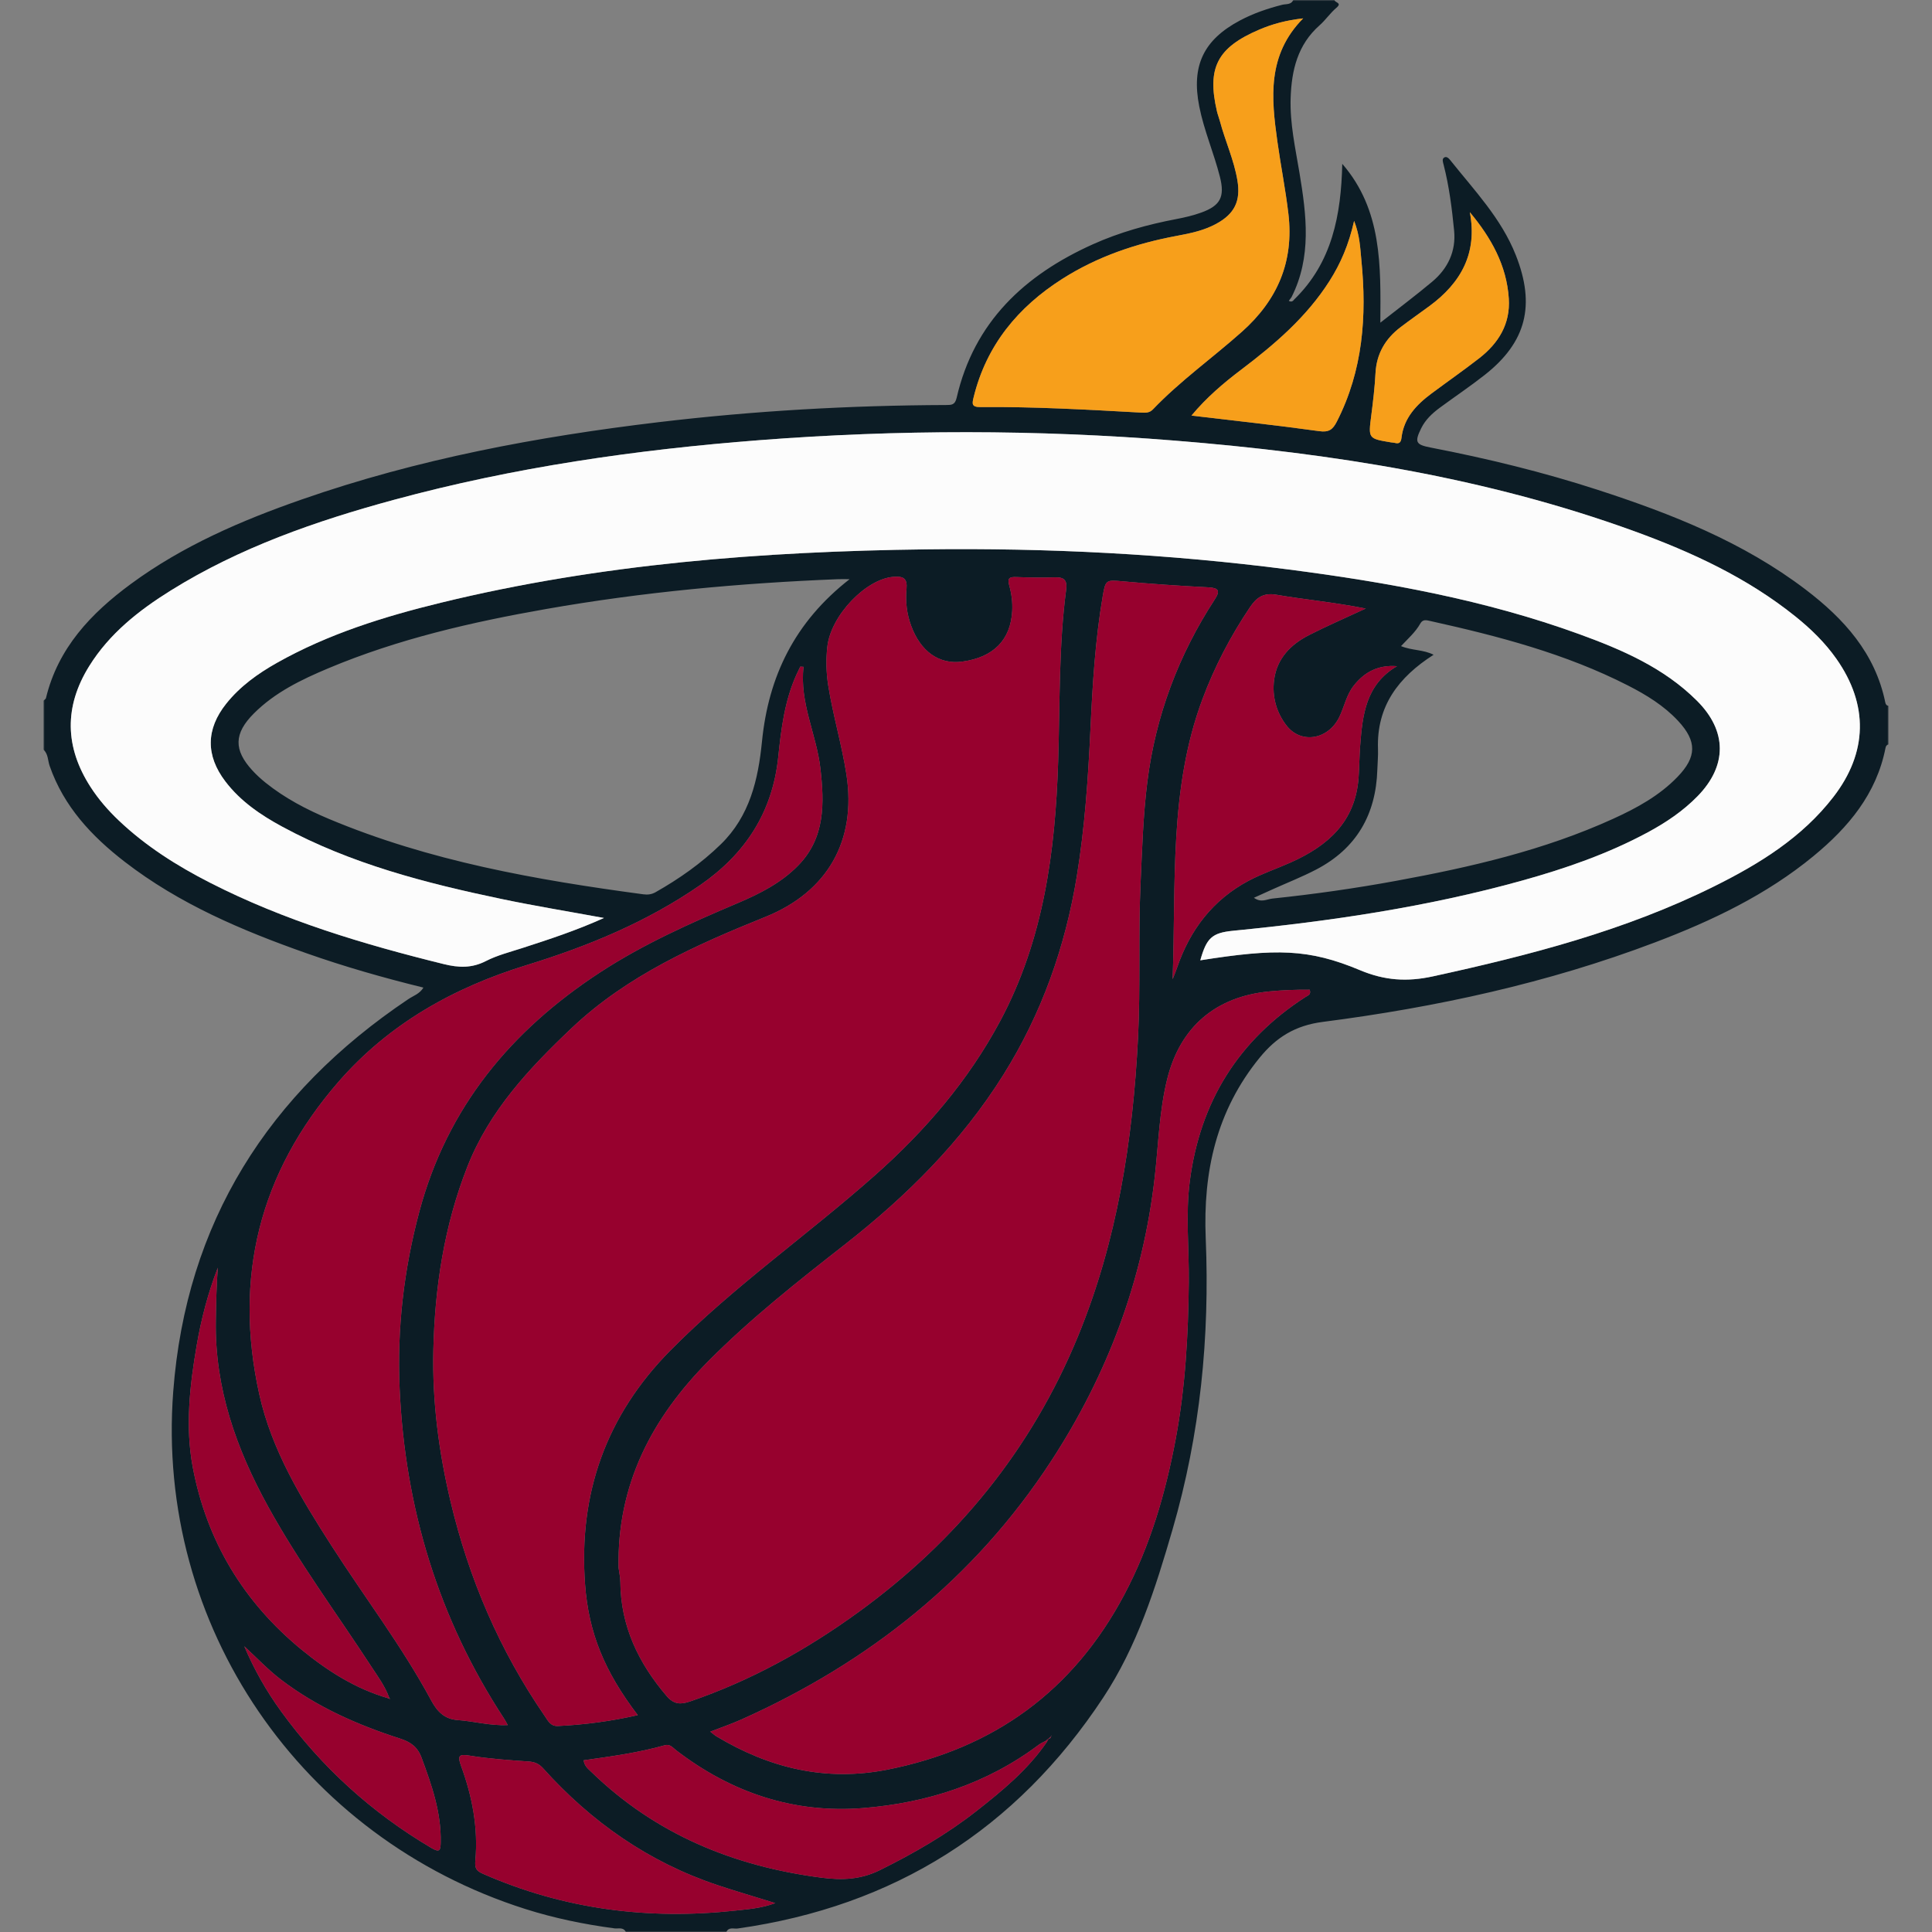 <?xml version="1.0" encoding="UTF-8" standalone="no"?>
<svg width="800px" height="800px" viewBox="0 0 800 800" version="1.1" xmlns="http://www.w3.org/2000/svg" xmlns:xlink="http://www.w3.org/1999/xlink" xmlns:sketch="http://www.bohemiancoding.com/sketch/ns">
    <rect x="0" y="0" width="800" height="800" fill="#808080" stroke="none"/>
    <!-- Generator: Sketch 3.4.4 (17249) - http://www.bohemiancoding.com/sketch -->
    <title>heat</title>
    <desc>Created with Sketch.</desc>
    <defs>
        <path id="path-1" d="M0,0 L764,0 L764,800 L0,800"></path>
    </defs>
    <g id="Page-1" stroke="none" stroke-width="1" fill="none" fill-rule="evenodd" sketch:type="MSPage">
        <g id="heat" sketch:type="MSArtboardGroup">
            <g id="Page-1" sketch:type="MSLayerGroup" transform="translate(18, 0)">
                <g id="Group-3">
                    <mask id="mask-2" sketch:name="Clip 2" fill="white">
                        <use xlink:href="#path-1"></use>
                    </mask>
                    <g id="Clip-2"></g>
                    <path d="M83.154,681.694 C87.322,691.475 92.379,700.353 98.417,708.67 C115.21,731.798 135.9,750.578 160.51,765.132 C164.131,767.272 164.424,766.232 164.49,762.784 C164.724,750.436 160.757,739.124 156.542,727.789 C154.886,723.337 152.033,721.319 147.641,719.905 C130.02,714.228 113.155,706.802 98.341,695.498 C92.922,691.363 88.196,686.322 83.154,681.694 M590.634,87.872 C593.836,104.75 587.029,117.077 573.92,126.719 C569.914,129.665 565.834,132.512 561.88,135.526 C555.628,140.295 551.996,146.456 551.568,154.504 C551.258,160.344 550.571,166.175 549.823,171.98 C548.581,181.613 548.503,181.604 558.013,183.181 C558.538,183.268 559.087,183.258 559.596,183.399 C561.469,183.918 562.114,183.061 562.323,181.296 C563.3,173.037 568.505,167.588 574.785,162.915 C581.337,158.039 588.042,153.365 594.488,148.355 C602.486,142.141 607.436,134.148 606.768,123.669 C605.887,109.872 599.439,98.435 590.634,87.872 M542.713,91.471 C540.508,101.253 537.159,109.061 532.509,116.369 C523.003,131.31 509.869,142.54 495.952,153.076 C488.596,158.645 481.559,164.631 475.357,172.085 C493.558,174.25 510.969,176.117 528.303,178.537 C532.353,179.103 533.908,177.796 535.544,174.599 C546.377,153.423 548.016,130.874 545.716,107.743 C545.22,102.758 545.111,97.647 542.713,91.471 M303.044,788.033 C294.511,785.386 286.729,783.133 279.051,780.566 C250.594,771.055 226.86,754.438 206.904,732.232 C205.256,730.4 203.5,729.577 200.956,729.404 C192.836,728.849 184.683,728.284 176.66,726.996 C172.042,726.255 171.317,726.854 172.94,731.284 C177.556,743.884 180.042,756.928 178.833,770.376 C178.552,773.513 179.139,774.647 181.921,775.872 C215.377,790.589 250.322,795.077 286.455,791.139 C291.752,790.562 297.22,790.194 303.044,788.033 M560.459,275.855 C552.919,275.248 547.095,278.102 542.529,283.943 C539.485,287.84 538.651,292.657 536.564,296.934 C532.022,306.239 520.825,308.225 514.766,300.486 C510.527,295.07 508.681,288.413 509.581,281.513 C510.737,272.665 516.438,266.856 524.04,262.977 C531.416,259.213 539.038,255.925 547.501,251.987 C534.576,249.381 522.435,248.322 510.466,246.262 C505.041,245.329 502.19,247.575 499.6,251.421 C491.539,263.392 484.905,276.093 479.862,289.633 C466.048,326.725 469.001,365.569 467.56,405.47 C468.522,402.994 468.991,401.902 469.373,400.78 C474.732,385.017 484.23,372.565 499.056,364.686 C504.667,361.704 510.776,359.674 516.592,357.062 C531.873,350.201 543.212,340.289 544.553,322.093 C544.879,317.668 544.873,313.247 545.211,308.835 C546.19,296.057 547.509,283.447 560.459,275.855 M521.608,7.612 C514.65,8.38 508.926,9.924 503.41,12.278 C486.037,19.693 481.698,28.096 485.924,46.134 C486.247,47.512 486.788,48.839 487.152,50.21 C489.338,58.42 492.961,66.208 494.378,74.64 C495.827,83.265 493.213,88.55 485.61,92.689 C480.543,95.448 474.989,96.608 469.405,97.644 C452.502,100.78 436.422,106.211 421.872,115.477 C403.529,127.158 390.461,142.922 385.169,164.466 C384.518,167.111 384.225,168.594 387.963,168.559 C410.159,168.354 432.312,169.63 454.462,170.845 C456.265,170.944 457.943,171.036 459.372,169.541 C470.69,157.701 484.072,148.217 496.257,137.361 C510.983,124.24 517.826,108.365 515.502,88.557 C514.322,78.5 512.328,68.589 510.932,58.581 C508.434,40.679 506.577,22.815 521.608,7.612 M501.215,371.753 C504.276,373.927 506.509,372.324 508.906,372.073 C526.052,370.277 543.122,367.857 560.08,364.743 C590.881,359.088 621.324,352.099 649.998,339.034 C659.722,334.604 669.081,329.506 676.631,321.685 C684.594,313.438 684.742,306.977 676.898,298.534 C671.017,292.202 663.729,287.743 656.109,283.85 C630.259,270.647 602.45,263.409 574.322,257.16 C572.749,256.812 571.188,256.291 570.129,258.18 C568.132,261.743 565.042,264.432 562.132,267.539 C566.618,269.414 571.403,268.937 575.619,271.126 C561.109,280.393 551.956,292.381 552.597,310.149 C552.699,312.98 552.411,315.823 552.327,318.661 C551.771,337.28 543.674,351.366 527.01,360.058 C521.196,363.092 515.055,365.5 509.065,368.197 C506.445,369.376 503.831,370.567 501.215,371.753 M276.12,717.047 C277.351,717.988 277.985,718.577 278.71,719.012 C300.656,732.176 324.002,737.832 349.555,732.751 C393.587,723.994 426.383,700.158 447.475,660.45 C458.23,640.202 464.576,618.541 468.798,596.062 C472.845,574.51 474.036,552.768 474.257,530.977 C474.399,516.988 472.864,502.973 474.686,489 C478.954,456.27 494.742,430.745 522.599,412.82 C523.55,412.208 525.025,411.858 524.31,409.822 C518.733,409.772 513.142,409.982 507.488,410.534 C485.408,412.691 470.725,425.196 465.359,446.627 C462.023,459.954 461.701,473.647 460.174,487.184 C455.345,529.989 440.588,569.263 417.176,605.116 C385.424,653.741 341.682,688.428 288.901,712.049 C284.909,713.836 280.75,715.248 276.12,717.047 M314.737,276.115 C314.285,276.087 313.834,276.06 313.382,276.031 C312.858,277.125 312.313,278.209 311.812,279.314 C306.901,290.15 305.46,301.806 304.256,313.422 C301.881,336.35 290.64,353.562 271.891,366.528 C249.878,381.751 225.524,391.795 200.153,399.597 C169.837,408.918 143.035,423.922 122.07,448.052 C89.462,485.581 78.62,528.912 89.371,577.383 C94.486,600.445 106.665,620.388 119.236,639.999 C132.926,661.356 148.392,681.582 160.462,703.958 C163.068,708.788 166.005,711.846 171.608,712.253 C178.289,712.737 184.872,714.628 192.262,714.329 C191.453,712.895 191.147,712.272 190.769,711.696 C163.517,670.175 149.692,624.323 147.481,574.965 C146.374,550.24 149.205,525.827 155.619,501.784 C167.162,458.518 193.632,426.702 230.456,402.653 C248.363,390.959 267.815,382.282 287.449,373.961 C296.616,370.076 305.535,365.562 312.604,358.289 C323.731,346.839 323.347,332.598 321.723,318.265 C320.119,304.099 312.97,290.91 314.737,276.115 M333.801,239.826 C331.282,239.826 330.12,239.785 328.962,239.832 C288.445,241.449 248.133,245.146 208.178,252.169 C177.346,257.588 146.899,264.557 117.91,276.74 C106.75,281.43 95.828,286.706 87.122,295.422 C78.811,303.741 78.722,310.55 86.516,319.039 C88.192,320.863 90.043,322.556 91.974,324.106 C99.932,330.496 108.904,335.196 118.25,339.117 C159.922,356.599 203.947,364.35 248.393,370.314 C250.209,370.558 251.82,370.373 253.489,369.426 C263.266,363.877 272.38,357.48 280.465,349.609 C292.474,337.918 295.953,322.8 297.518,307.055 C300.197,280.116 310.996,257.614 333.801,239.826 M238.149,649.248 C238.4,651.176 238.856,653.103 238.87,655.032 C239.003,673.337 246.352,688.604 258.041,702.29 C261.115,705.891 263.963,705.822 267.778,704.517 C293.003,695.886 316.018,683.129 337.528,667.501 C378.276,637.89 409.017,600.225 428.256,553.603 C444.61,513.969 451.094,472.183 453.237,429.649 C454.31,408.377 453.303,387.054 454.282,365.754 C454.927,351.759 455.332,337.745 457.072,323.848 C460.501,296.485 469.976,271.265 485.032,248.16 C487.356,244.594 486.601,243.422 482.327,243.2 C470.468,242.586 458.611,241.789 446.786,240.706 C440.022,240.086 439.771,240.081 438.617,246.822 C435.5,265.029 434.392,283.443 433.535,301.829 C432.584,322.213 431.193,342.524 427.912,362.663 C423.127,392.045 413.381,419.609 397.532,444.958 C380.167,472.729 357.384,495.322 331.74,515.393 C312.322,530.592 292.948,545.882 275.501,563.424 C251.856,587.194 237.42,614.906 238.149,649.248 M246.086,710.199 C232.321,692.146 225.746,676.2 224.262,656.009 C221.504,618.516 232.961,586.15 259.547,559.234 C285.822,532.634 316.564,511.278 344.427,486.546 C365.189,468.117 382.996,447.381 396.147,422.805 C414.133,389.192 418.981,352.623 420.162,315.31 C420.916,291.558 420.363,267.753 423.475,244.12 C423.975,240.32 422.669,238.957 418.904,239.068 C413.577,239.225 408.234,239.152 402.906,238.95 C400.152,238.846 399.006,239.248 399.907,242.435 C400.865,245.824 401.321,249.365 401.132,252.965 C400.502,264.95 393.405,272.207 380.462,273.957 C370.813,275.263 363.183,269.719 359.287,259.111 C357.454,254.118 356.882,249.055 357.368,243.924 C357.795,239.422 356.041,238.544 351.943,238.857 C340.581,239.729 325.991,254.828 324.569,267.864 C323.991,273.152 324.101,278.484 324.943,283.8 C326.914,296.234 330.574,308.292 332.496,320.771 C336.697,348.061 324.708,369.264 298.946,379.658 C270.079,391.305 241.652,403.948 218.644,425.761 C201.066,442.426 184.623,459.964 175.514,483.136 C165.899,507.591 162.042,533.094 161.439,559.088 C160.948,580.236 163.677,601.172 168.577,621.799 C176.164,653.74 188.882,683.409 207.515,710.49 C208.896,712.498 209.902,714.865 213.078,714.707 C224.069,714.162 234.927,712.746 246.086,710.199 M232.089,380.116 C217.271,377.39 203.427,375.129 189.709,372.259 C158.341,365.696 127.387,357.733 98.929,342.343 C89.978,337.503 81.589,331.816 75.314,323.572 C67.137,312.83 67.264,301.92 75.681,291.367 C81.431,284.159 88.804,278.896 96.746,274.426 C117.995,262.468 141.048,255.304 164.565,249.568 C230.569,233.469 297.832,228.32 365.497,227.472 C415.661,226.845 465.706,229.37 515.503,235.801 C556.457,241.09 596.986,248.424 635.944,262.59 C653.692,269.042 671.022,276.517 684.713,290.201 C697.2,302.681 697.258,317.043 684.957,329.663 C678.948,335.827 671.876,340.578 664.329,344.649 C647.813,353.558 630.203,359.645 612.199,364.653 C573.029,375.549 532.985,381.445 492.604,385.408 C483.82,386.269 481.608,388.417 479.016,397.648 C510.374,392.681 523.945,392.838 545.194,401.75 C555.392,406.026 564.675,406.618 575.3,404.301 C615.319,395.573 654.818,385.375 691.715,367.057 C710.45,357.756 728.148,346.87 741.192,329.964 C755.375,311.581 755.751,291.796 742.415,272.81 C737.682,266.076 731.819,260.382 725.411,255.236 C705.472,239.226 682.606,228.649 658.819,219.998 C597.343,197.641 533.352,187.683 468.499,182.451 C411.181,177.827 353.816,177.84 296.468,182.268 C245.336,186.215 194.737,193.498 145.166,206.954 C112.831,215.732 81.324,226.688 52.684,244.532 C39.474,252.764 27.332,262.332 18.951,275.799 C8.506,292.584 8.81,309.337 19.527,325.92 C22.824,331.022 26.786,335.573 31.183,339.747 C42.373,350.368 55.273,358.517 68.932,365.494 C99.669,381.194 132.462,391 165.825,399.229 C171.941,400.737 177.381,400.936 183.188,397.959 C187.884,395.551 193.152,394.225 198.219,392.583 C209.346,388.98 220.462,385.358 232.089,380.116 M142.729,703.199 L143.523,703.541 L143.099,702.831 C141.382,698.111 138.384,694.117 135.682,689.974 C121.343,667.988 105.686,646.854 92.995,623.805 C79.806,599.848 70.902,574.717 71.368,546.895 C71.489,539.573 71.631,532.262 72.19,524.922 C68.129,535.374 65.335,546.11 63.442,557.094 C60.566,573.786 58.676,590.75 61.782,607.373 C67.518,638.056 82.925,663.577 107.214,683.374 C117.829,692.025 129.355,699.337 142.729,703.199 M416.182,720.038 C416.836,719.937 417.19,719.574 417.178,718.894 C417.283,718.769 417.387,718.643 417.492,718.518 C417.411,718.665 417.329,718.814 417.247,718.961 C416.872,719.3 416.496,719.638 416.12,719.977 C415.722,720.287 415.324,720.595 414.926,720.903 C414.003,721.41 413.002,721.812 412.167,722.438 C390.631,738.607 365.911,746.528 339.516,748.673 C310.735,751.011 284.848,742.32 261.947,724.722 C260.642,723.718 259.432,722.061 257.298,722.665 C246.295,725.783 234.969,727.296 223.669,728.896 C224.011,731.329 225.513,732.404 226.761,733.619 C253.387,759.525 285.796,772.802 322.214,777.516 C330.655,778.609 338.389,778.327 346.401,774.357 C360.466,767.386 373.968,759.6 386.276,749.952 C397.001,741.545 407.576,732.828 415.414,721.404 C415.67,720.949 415.926,720.494 416.182,720.038 M-0,290.133 C0.353,289.783 0.927,289.487 1.026,289.075 C6.033,268.324 19.686,253.952 36.185,241.808 C57.724,225.955 81.994,215.514 107.069,206.776 C154.94,190.093 204.426,180.816 254.62,174.826 C294.173,170.106 333.876,167.858 373.702,167.713 C375.973,167.704 377.436,167.73 378.125,164.73 C385.343,133.324 406.239,113.882 434.548,101.151 C445.606,96.177 457.235,92.967 469.141,90.7 C472.615,90.038 476.103,89.222 479.42,88.022 C487.389,85.139 489.238,81.488 487.138,73.201 C484.652,63.393 480.563,54.056 478.589,44.088 C475.252,27.232 480.332,16.484 495.518,8.439 C501.043,5.512 506.895,3.521 512.939,1.982 C514.522,1.58 516.607,2.055 517.514,-0 L534.586,-0 C534.626,1.094 537.917,1.093 535.409,3.194 C532.849,5.34 530.937,8.245 528.426,10.463 C519.321,18.508 516.811,29.041 516.428,40.561 C516.078,51.114 518.38,61.312 520.09,71.6 C522.983,89.012 525.215,106.385 516.779,123.07 C516.409,123.567 516.04,124.065 515.671,124.562 C516.552,125.096 517.266,124.893 517.839,124.069 C533.695,108.708 537.309,88.938 537.805,67.842 C554.376,86.988 553.719,110.086 553.57,133.613 C561.174,127.633 568.258,122.332 575.03,116.658 C581.537,111.207 584.958,104.018 584.119,95.48 C583.219,86.322 582.069,77.159 579.771,68.21 C579.495,67.13 579.052,65.933 579.892,65.306 C580.91,64.547 581.864,65.492 582.554,66.358 C592.489,78.835 603.638,90.408 609.666,105.657 C617.825,126.295 614.101,141.632 596.798,155.244 C590.797,159.965 584.438,164.228 578.287,168.761 C575.119,171.095 572.249,173.743 570.472,177.363 C567.685,183.044 568.201,184.125 574.367,185.316 C597.757,189.839 620.88,195.464 643.54,202.82 C674.059,212.728 703.787,224.435 729.619,244.085 C745.506,256.17 758.498,270.463 762.664,290.895 C762.819,291.653 763.174,292.18 764,292.266 L764,308.266 C763.194,308.424 762.891,308.975 762.742,309.732 C759,328.757 747.381,342.578 732.953,354.466 C713.378,370.595 690.801,381.311 667.302,390.225 C622.876,407.075 576.732,417.088 529.768,423.141 C518.31,424.618 510.494,429.511 503.592,437.969 C485.736,459.85 480.12,485.155 481.264,512.727 C482.961,553.625 479.025,593.773 467.512,633.367 C460.421,657.76 452.862,681.662 438.814,702.948 C402.785,757.54 352.26,789.395 287.435,798.554 C285.87,798.775 283.771,797.8 282.765,800 L241.151,800 C240.131,797.865 238.018,798.706 236.457,798.499 C223.926,796.835 211.592,794.306 199.541,790.481 C106.724,761.022 46.384,673.251 53.727,576.249 C59.027,506.248 93.101,452.597 151.112,413.697 C153.162,412.322 155.777,411.545 157.328,408.943 C140.703,404.852 124.672,400.276 108.935,394.727 C82.224,385.31 56.275,374.327 33.639,356.842 C19.941,346.261 8.394,333.933 2.559,317.144 C1.771,314.879 1.989,312.211 -0,310.4 L-0,290.133" id="Fill-1" fill="#0C1C25" sketch:type="MSShapeGroup" mask="url(#mask-2)"></path>
                </g>
                <path d="M232.089,380.116 C220.462,385.358 209.346,388.98 198.219,392.583 C193.152,394.225 187.884,395.551 183.188,397.958 C177.381,400.937 171.941,400.737 165.825,399.229 C132.463,391.001 99.669,381.195 68.931,365.493 C55.273,358.517 42.373,350.367 31.184,339.747 C26.786,335.572 22.824,331.022 19.526,325.92 C8.81,309.338 8.506,292.585 18.951,275.799 C27.332,262.331 39.474,252.763 52.684,244.532 C81.324,226.688 112.831,215.732 145.166,206.955 C194.736,193.499 245.337,186.215 296.468,182.268 C353.816,177.84 411.181,177.826 468.499,182.451 C533.352,187.682 597.343,197.642 658.818,219.998 C682.606,228.649 705.472,239.227 725.411,255.236 C731.819,260.381 737.683,266.076 742.415,272.811 C755.75,291.796 755.375,311.581 741.192,329.964 C728.148,346.87 710.45,357.756 691.715,367.057 C654.818,385.375 615.318,395.573 575.3,404.301 C564.675,406.618 555.391,406.027 545.194,401.75 C523.945,392.838 510.374,392.682 479.016,397.648 C481.609,388.417 483.82,386.269 492.604,385.407 C532.985,381.445 573.028,375.548 612.198,364.653 C630.203,359.645 647.813,353.558 664.329,344.649 C671.876,340.578 678.948,335.826 684.957,329.663 C697.259,317.042 697.2,302.681 684.713,290.202 C671.022,276.517 653.692,269.042 635.944,262.589 C596.986,248.425 556.457,241.09 515.503,235.802 C465.707,229.371 415.66,226.844 365.497,227.472 C297.832,228.32 230.569,233.469 164.565,249.568 C141.048,255.303 117.995,262.468 96.746,274.427 C88.804,278.896 81.431,284.159 75.68,291.367 C67.264,301.92 67.137,312.83 75.315,323.572 C81.589,331.817 89.978,337.502 98.929,342.343 C127.387,357.733 158.341,365.696 189.709,372.259 C203.426,375.13 217.271,377.39 232.089,380.116" id="Fill-4" fill="#FCFCFC" sketch:type="MSShapeGroup"></path>
                <path d="M246.086,710.2 C234.927,712.747 224.069,714.162 213.078,714.707 C209.902,714.864 208.896,712.497 207.515,710.491 C188.882,683.408 176.164,653.739 168.577,621.8 C163.677,601.172 160.948,580.236 161.439,559.087 C162.042,533.095 165.899,507.592 175.514,483.136 C184.623,459.964 201.066,442.426 218.644,425.761 C241.652,403.948 270.079,391.306 298.946,379.658 C324.708,369.263 336.697,348.061 332.496,320.771 C330.574,308.292 326.914,296.234 324.943,283.801 C324.101,278.483 323.991,273.152 324.569,267.865 C325.991,254.828 340.581,239.728 351.944,238.858 C356.041,238.543 357.795,239.422 357.368,243.924 C356.882,249.055 357.454,254.118 359.287,259.112 C363.183,269.719 370.813,275.263 380.462,273.958 C393.405,272.206 400.502,264.951 401.132,252.964 C401.321,249.364 400.865,245.823 399.907,242.435 C399.006,239.247 400.152,238.845 402.906,238.95 C408.234,239.152 413.577,239.225 418.904,239.068 C422.669,238.957 423.975,240.319 423.475,244.12 C420.363,267.753 420.916,291.558 420.162,315.309 C418.981,352.622 414.133,389.193 396.147,422.804 C382.996,447.38 365.189,468.118 344.427,486.545 C316.564,511.278 285.822,532.634 259.547,559.234 C232.961,586.15 221.504,618.516 224.262,656.01 C225.746,676.201 232.322,692.146 246.086,710.2" id="Fill-6" fill="#97012E" sketch:type="MSShapeGroup"></path>
                <path d="M238.149,649.248 C237.42,614.907 251.856,587.194 275.501,563.423 C292.948,545.882 312.322,530.592 331.74,515.393 C357.383,495.323 380.167,472.73 397.532,444.957 C413.382,419.61 423.127,392.044 427.912,362.663 C431.194,342.524 432.584,322.213 433.535,301.829 C434.393,283.442 435.5,265.028 438.617,246.823 C439.772,240.081 440.022,240.087 446.786,240.705 C458.611,241.788 470.468,242.586 482.327,243.2 C486.601,243.422 487.356,244.593 485.032,248.16 C469.975,271.265 460.501,296.484 457.072,323.848 C455.332,337.745 454.927,351.759 454.282,365.755 C453.303,387.053 454.309,408.378 453.238,429.649 C451.094,472.184 444.611,513.968 428.256,553.603 C409.017,600.225 378.276,637.89 337.528,667.501 C316.018,683.13 293.003,695.886 267.778,704.517 C263.963,705.822 261.115,705.89 258.041,702.29 C246.353,688.603 239.003,673.338 238.87,655.033 C238.857,653.102 238.4,651.176 238.149,649.248" id="Fill-8" fill="#97012E" sketch:type="MSShapeGroup"></path>
                <path d="M314.737,276.115 C312.97,290.909 320.119,304.1 321.723,318.265 C323.347,332.598 323.731,346.839 312.604,358.289 C305.535,365.563 296.616,370.075 287.45,373.961 C267.815,382.283 248.363,390.958 230.456,402.652 C193.632,426.701 167.162,458.519 155.619,501.784 C149.205,525.827 146.374,550.239 147.481,574.966 C149.692,624.323 163.517,670.175 190.769,711.695 C191.147,712.271 191.453,712.895 192.262,714.329 C184.872,714.628 178.288,712.737 171.609,712.252 C166.006,711.846 163.068,708.788 160.462,703.958 C148.392,681.581 132.926,661.355 119.236,639.998 C106.665,620.388 94.486,600.444 89.371,577.383 C78.62,528.911 89.463,485.58 122.07,448.052 C143.035,423.923 169.836,408.918 200.153,399.596 C225.524,391.795 249.878,381.751 271.891,366.529 C290.64,353.563 301.881,336.349 304.256,313.421 C305.46,301.806 306.901,290.15 311.812,279.314 C312.313,278.21 312.858,277.125 313.382,276.031 C313.834,276.059 314.286,276.087 314.737,276.115" id="Fill-10" fill="#97012E" sketch:type="MSShapeGroup"></path>
                <path d="M276.12,717.048 C280.75,715.248 284.909,713.836 288.901,712.049 C341.681,688.428 385.424,653.74 417.176,605.116 C440.588,569.263 455.345,529.989 460.174,487.184 C461.701,473.647 462.024,459.953 465.359,446.627 C470.725,425.196 485.408,412.69 507.488,410.535 C513.142,409.982 518.733,409.772 524.31,409.822 C525.025,411.858 523.55,412.208 522.599,412.819 C494.742,430.746 478.954,456.269 474.686,489.001 C472.864,502.973 474.399,516.988 474.257,530.977 C474.036,552.768 472.845,574.51 468.797,596.062 C464.576,618.541 458.23,640.203 447.476,660.449 C426.383,700.158 393.587,723.995 349.556,732.75 C324.002,737.832 300.656,732.175 278.711,719.012 C277.985,718.576 277.351,717.988 276.12,717.048" id="Fill-12" fill="#97012E" sketch:type="MSShapeGroup"></path>
                <path d="M521.608,7.612 C506.577,22.815 508.434,40.679 510.932,58.581 C512.328,68.589 514.321,78.5 515.502,88.557 C517.827,108.365 510.984,124.24 496.257,137.36 C484.072,148.218 470.69,157.701 459.372,169.54 C457.943,171.035 456.265,170.943 454.463,170.845 C432.312,169.63 410.159,168.353 387.964,168.559 C384.225,168.593 384.518,167.111 385.169,164.466 C390.462,142.922 403.53,127.158 421.872,115.477 C436.422,106.211 452.502,100.779 469.405,97.644 C474.989,96.608 480.543,95.449 485.61,92.689 C493.213,88.549 495.827,83.265 494.378,74.64 C492.96,66.208 489.338,58.419 487.152,50.209 C486.788,48.838 486.247,47.513 485.924,46.133 C481.698,28.096 486.037,19.692 503.41,12.278 C508.926,9.924 514.65,8.38 521.608,7.612" id="Fill-14" fill="#F79F1B" sketch:type="MSShapeGroup"></path>
                <path d="M560.459,275.855 C547.509,283.447 546.19,296.057 545.211,308.835 C544.872,313.247 544.879,317.669 544.553,322.093 C543.212,340.289 531.873,350.201 516.592,357.063 C510.776,359.674 504.666,361.704 499.056,364.687 C484.229,372.565 474.732,385.017 469.373,400.78 C468.991,401.901 468.522,402.994 467.561,405.469 C469.001,365.569 466.048,326.725 479.862,289.633 C484.905,276.092 491.539,263.392 499.6,251.42 C502.19,247.575 505.041,245.33 510.466,246.262 C522.435,248.322 534.575,249.382 547.501,251.987 C539.038,255.925 531.417,259.212 524.04,262.978 C516.438,266.857 510.737,272.665 509.581,281.513 C508.681,288.412 510.527,295.069 514.767,300.486 C520.825,308.225 532.022,306.239 536.563,296.934 C538.651,292.657 539.485,287.84 542.529,283.943 C547.095,278.102 552.919,275.249 560.459,275.855" id="Fill-16" fill="#97012E" sketch:type="MSShapeGroup"></path>
                <path d="M415.421,721.41 C407.576,732.827 397.002,741.546 386.277,749.952 C373.968,759.599 360.466,767.386 346.4,774.356 C338.389,778.328 330.655,778.609 322.213,777.516 C285.796,772.802 253.388,759.525 226.761,733.618 C225.512,732.404 224.011,731.328 223.67,728.896 C234.968,727.296 246.295,725.783 257.298,722.665 C259.432,722.061 260.641,723.719 261.947,724.721 C284.848,742.319 310.735,751.01 339.515,748.672 C365.91,746.528 390.631,738.607 412.167,722.439 C413.001,721.812 414.003,721.41 414.928,720.905 C415.091,721.075 415.255,721.244 415.421,721.41" id="Fill-18" fill="#97012E" sketch:type="MSShapeGroup"></path>
                <path d="M303.044,788.032 C297.22,790.194 291.751,790.561 286.456,791.138 C250.321,795.078 215.377,790.589 181.922,775.872 C179.138,774.648 178.551,773.513 178.834,770.376 C180.042,756.928 177.556,743.883 172.94,731.284 C171.318,726.855 172.041,726.254 176.659,726.996 C184.684,728.284 192.837,728.848 200.957,729.403 C203.5,729.577 205.257,730.4 206.904,732.233 C226.86,754.438 250.593,771.054 279.051,780.566 C286.729,783.132 294.511,785.387 303.044,788.032" id="Fill-20" fill="#97012E" sketch:type="MSShapeGroup"></path>
                <path d="M142.722,703.206 C129.354,699.337 117.828,692.025 107.213,683.373 C82.924,663.577 67.517,638.056 61.783,607.372 C58.676,590.749 60.565,573.786 63.442,557.094 C65.335,546.109 68.129,535.373 72.191,524.922 C71.632,532.262 71.49,539.573 71.367,546.895 C70.903,574.717 79.805,599.848 92.995,623.804 C105.685,646.854 121.344,667.988 135.682,689.974 C138.384,694.117 141.382,698.111 143.099,702.831 L142.722,703.206 Z" id="Fill-22" fill="#97012E" sketch:type="MSShapeGroup"></path>
                <path d="M542.713,91.471 C545.111,97.647 545.221,102.758 545.716,107.742 C548.016,130.874 546.377,153.423 535.544,174.599 C533.908,177.796 532.353,179.103 528.303,178.537 C510.969,176.117 493.558,174.25 475.357,172.085 C481.559,164.631 488.596,158.645 495.952,153.076 C509.87,142.54 523.002,131.31 532.509,116.369 C537.159,109.061 540.509,101.253 542.713,91.471" id="Fill-24" fill="#F79F1B" sketch:type="MSShapeGroup"></path>
                <path d="M590.633,87.872 C599.439,98.435 605.887,109.872 606.768,123.669 C607.436,134.148 602.486,142.141 594.488,148.355 C588.042,153.364 581.336,158.039 574.785,162.915 C568.505,167.588 563.3,173.037 562.323,181.296 C562.115,183.061 561.47,183.918 559.595,183.399 C559.086,183.258 558.538,183.268 558.013,183.181 C548.502,181.604 548.58,181.613 549.822,171.98 C550.57,166.175 551.259,160.344 551.568,154.504 C551.996,146.456 555.628,140.295 561.88,135.526 C565.833,132.512 569.914,129.665 573.919,126.719 C587.029,117.077 593.836,104.75 590.633,87.872" id="Fill-26" fill="#F79F1B" sketch:type="MSShapeGroup"></path>
                <path d="M83.154,681.694 C88.196,686.322 92.922,691.363 98.341,695.498 C113.155,706.802 130.02,714.228 147.641,719.905 C152.033,721.319 154.886,723.337 156.542,727.789 C160.757,739.124 164.724,750.436 164.49,762.784 C164.424,766.232 164.131,767.272 160.51,765.132 C135.9,750.578 115.21,731.798 98.417,708.67 C92.379,700.353 87.322,691.475 83.154,681.694" id="Fill-28" fill="#97012E" sketch:type="MSShapeGroup"></path>
                <path d="M143.099,702.831 L143.523,703.541 C143.258,703.427 142.993,703.313 142.726,703.203 C142.722,703.206 143.099,702.831 143.099,702.831" id="Fill-30" fill="#97012E" sketch:type="MSShapeGroup"></path>
                <path d="M417.248,718.961 L417.491,718.518 C417.387,718.643 417.282,718.768 417.178,718.894 L417.248,718.961 Z" id="Fill-32" fill="#97012E" sketch:type="MSShapeGroup"></path>
                <path d="M417.178,718.894 C417.191,719.574 416.836,719.937 416.182,720.038 L416.12,719.977 C416.496,719.638 416.872,719.3 417.248,718.961 L417.178,718.894" id="Fill-34" fill="#97012E" sketch:type="MSShapeGroup"></path>
                <path d="M416.182,720.038 C415.926,720.494 415.67,720.948 415.417,721.407 C415.255,721.244 415.091,721.075 414.927,720.904 C415.324,720.595 415.722,720.286 416.12,719.977 L416.182,720.038" id="Fill-36" fill="#97012E" sketch:type="MSShapeGroup"></path>
            </g>
        </g>
    </g>
</svg>
